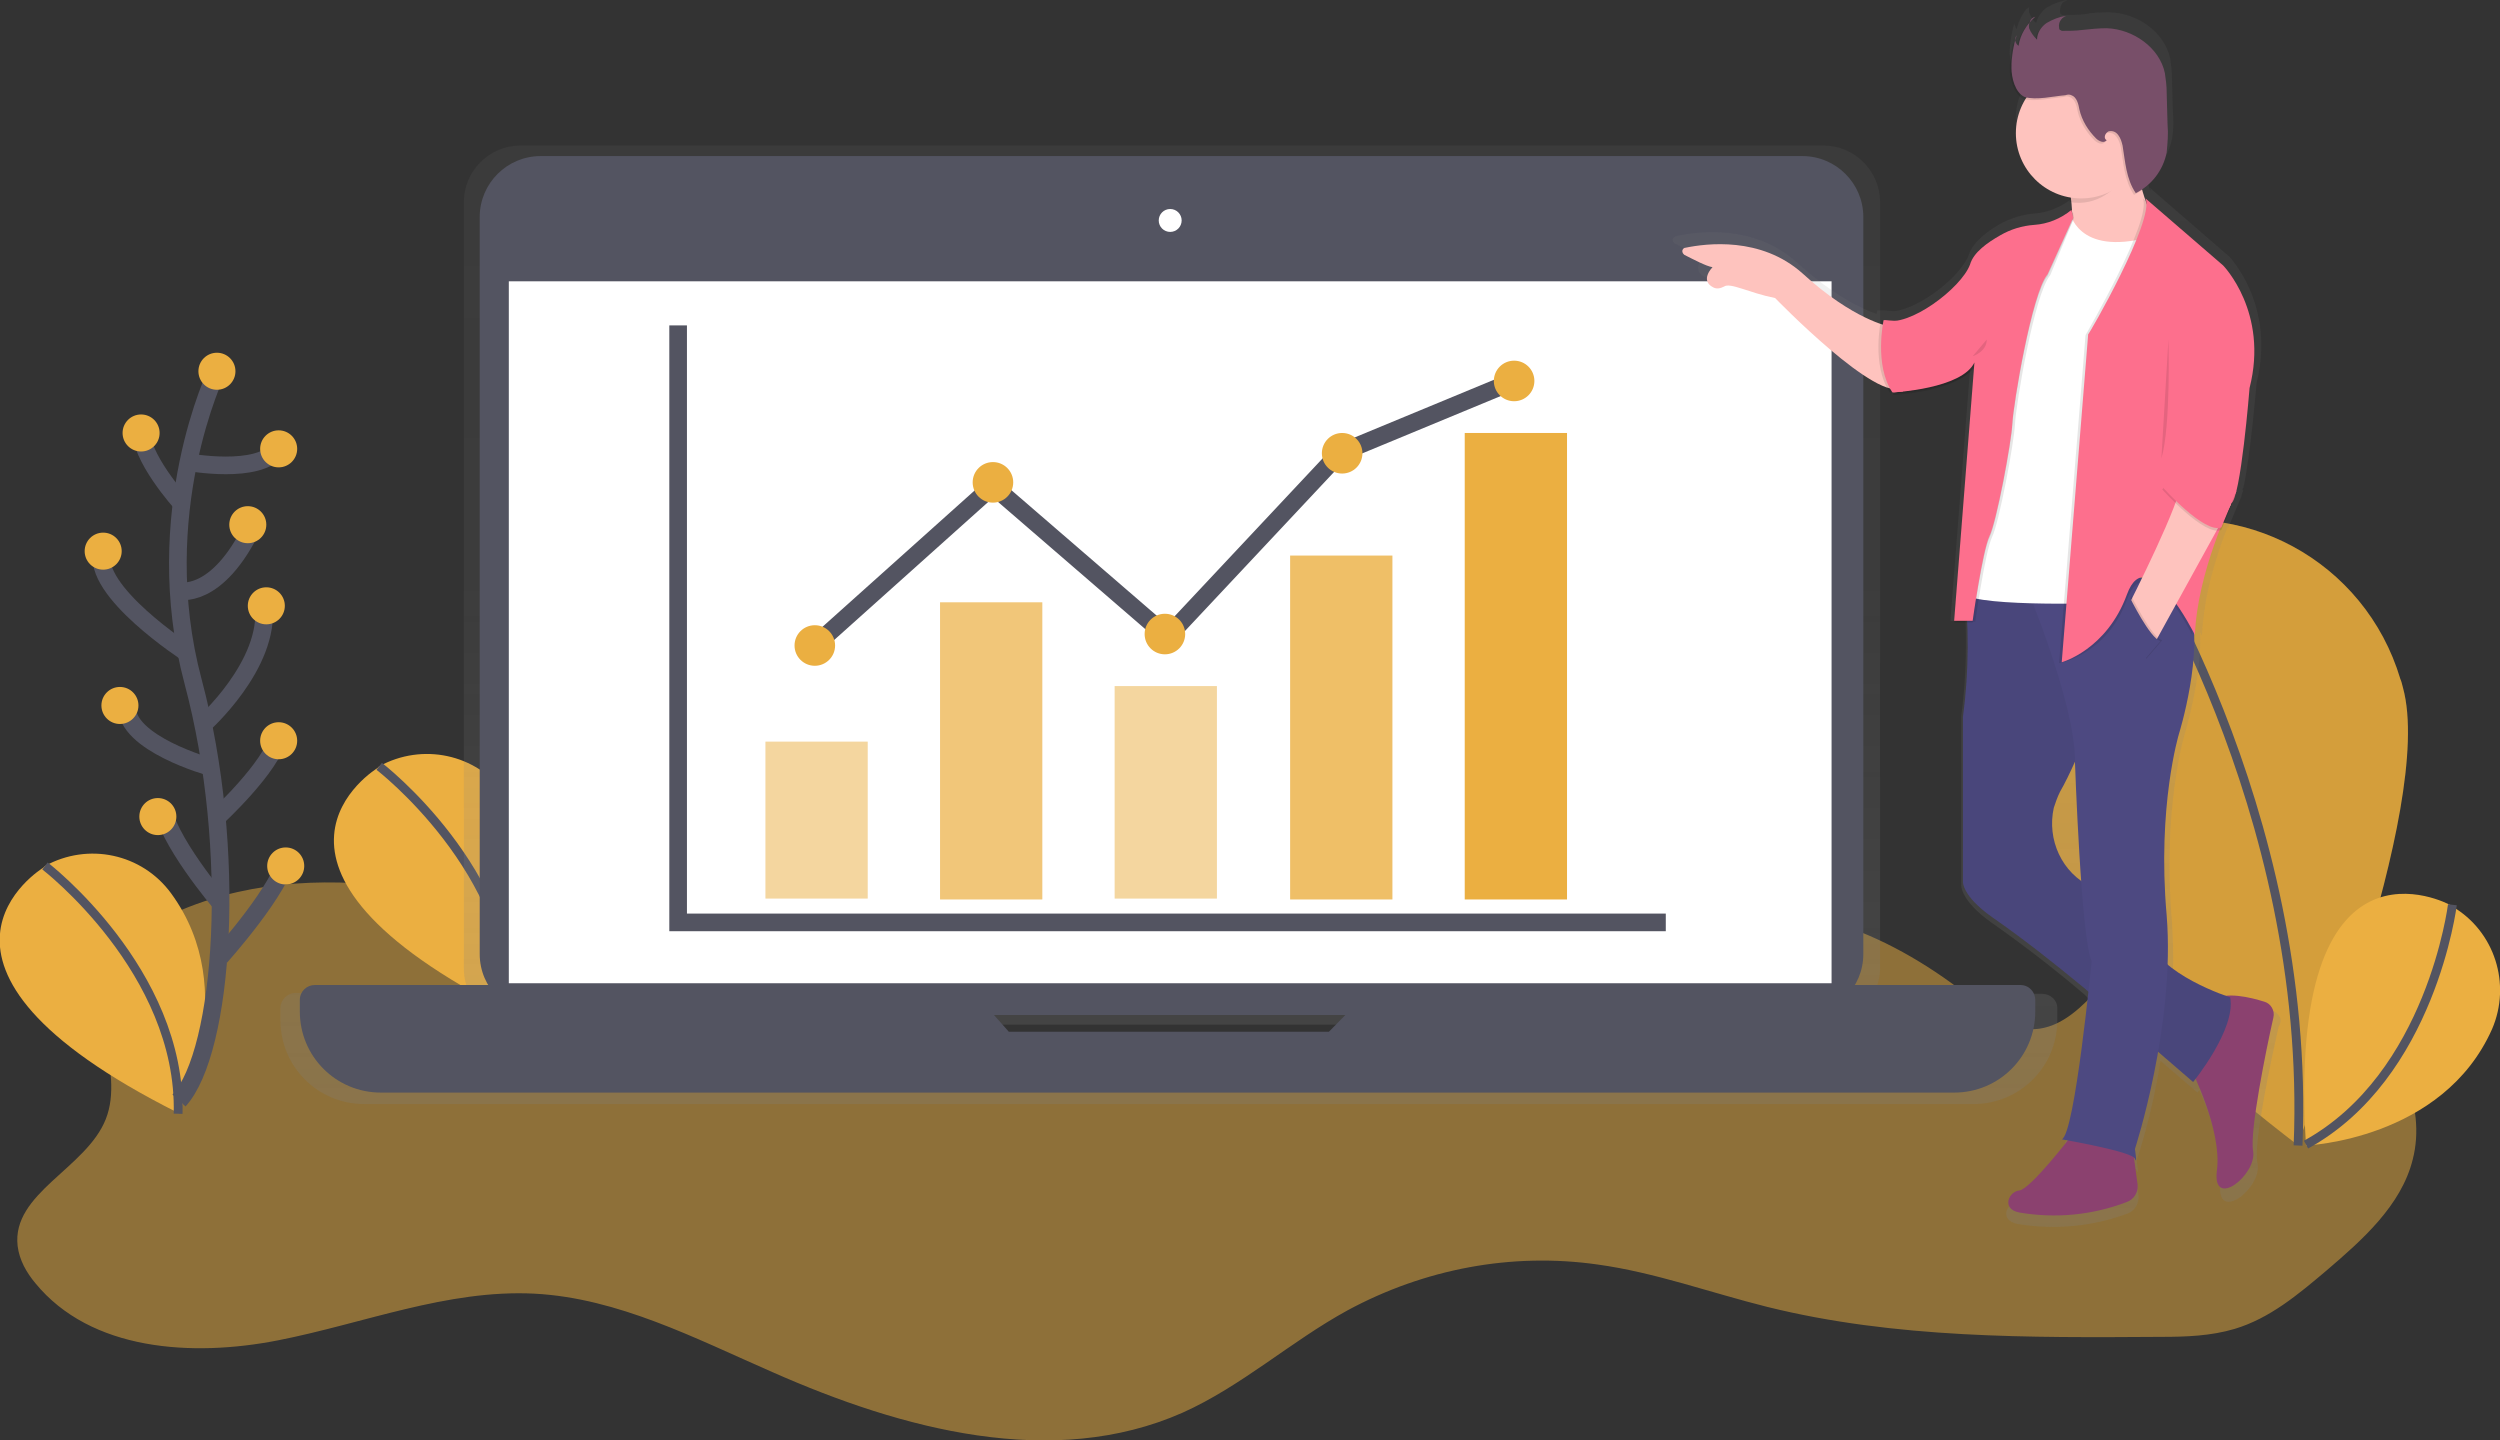 <?xml version="1.0" encoding="utf-8"?>
<!-- Generator: Adobe Illustrator 23.0.2, SVG Export Plug-In . SVG Version: 6.00 Build 0)  -->
<svg version="1.1" id="Layer_1" xmlns="http://www.w3.org/2000/svg" xmlns:xlink="http://www.w3.org/1999/xlink" x="0px" y="0px"
	 viewBox="0 0 283.5 163.3" style="enable-background:new 0 0 283.5 163.3;" xml:space="preserve">
<rect x="0" y="0" width="283.5" height="163.3" fill="#333333" stroke="none"/>
<style type="text/css">
	.st0{opacity:0.5;fill:#EBAF41;enable-background:new    ;}
	.st1{fill:#EBAF41;}
	.st2{fill:none;stroke:#535461;stroke-miterlimit:10;}
	.st3{opacity:0.1;enable-background:new    ;}
	.st4{fill:url(#SVGID_1_);}
	.st5{fill:#535461;}
	.st6{fill:#FFFFFF;}
	.st7{fill:none;stroke:#535461;stroke-width:2;stroke-miterlimit:10;}
	.st8{opacity:0.7;fill:#EBAF41;enable-background:new    ;}
	.st9{opacity:0.8;fill:#EBAF41;enable-background:new    ;}
	.st10{fill:url(#SVGID_2_);}
	.st11{fill:#FEC3BE;}
	.st12{fill:#8B416F;}
	.st13{fill:#4D4981;}
	.st14{opacity:5.000000e-02;enable-background:new    ;}
	.st15{fill:#FD6F8D;}
	.st16{fill:#784F69;}
</style>
<title>finance</title>
<path class="st0" d="M70.3,107c-17.1-5.9-36.7-10.9-52.7-2.4c-2,1.1-4,2.4-5.1,4.5c-2.9,5.3,1.7,12.2-0.5,17.8
	c-2.2,5.6-10.7,8.4-10,14.4c0.2,1.6,1,3,2,4.2c6.3,7.7,17.8,8.4,27.5,6.5s19.2-5.8,29.1-5.3c9.5,0.5,18.3,5.1,27,8.9
	c14.7,6.5,31.8,11.1,46.5,4.6c6.7-3,12.3-8.1,18.7-11.6c8.7-4.7,18.6-6.6,28.4-5.2c6.5,0.9,12.8,3.2,19.2,4.8
	c14.5,3.6,29.7,3.5,44.7,3.4c2.8,0,5.6-0.1,8.3-0.9c4-1.2,7.2-3.9,10.4-6.6c4.1-3.5,8.5-7.4,9.8-12.6c1.6-6.2-1.7-12.9-6.5-17.1
	c-4.8-4.2-11-6.6-17-8.8c-1.5-0.5-3.1-1.1-4.6-0.7c-1,0.3-1.8,0.9-2.6,1.7c-4.3,4.1-7.9,11.1-13.7,10c-2.1-0.4-3.8-1.8-5.4-3.2
	c-8.8-7.1-20.6-12.6-31.2-8.7c-7.8,2.9-13.2,10.3-21.1,12.9c-5.6,1.9-11.7,1.1-17.6,1.4c-8.6,0.5-16.9,3.5-25.5,3.4
	c-21.9-0.5-40.1-21.4-61.8-19.4c-1.7,0.2-3.6,0.5-4.6,1.9"/>
<path class="st1" d="M42.8,87.1c0,0-18.2,11,15.3,27.8c0,0,7.4-13.7-0.8-24.9c-3.3-4.5-9.4-5.8-14.3-3.1L42.8,87.1z"/>
<path class="st2" d="M43,86.9c0,0,15.5,11.9,15.1,28.1"/>
<path class="st1" d="M272.5,78c3.7,13.5-12,51.8-12,51.8s-33-25-36.7-38.4c-4-13.4,3.6-27.4,17-31.4c13.4-4,27.4,3.6,31.4,17
	C272.3,77.2,272.4,77.6,272.5,78L272.5,78z"/>
<path class="st3" d="M272.5,78c3.7,13.5-12,51.8-12,51.8s-33-25-36.7-38.4c-4-13.4,3.6-27.4,17-31.4c13.4-4,27.4,3.6,31.4,17
	C272.3,77.2,272.4,77.6,272.5,78L272.5,78z"/>
<path class="st2" d="M241.6,60.4c0,0,20.6,31,19,69.5"/>
<path class="st1" d="M277.8,102.6c0,0-18.6-10.1-16.3,27.3c0,0,15.5-0.6,21.1-13.2c2.2-5.1,0.3-11.1-4.5-13.9L277.8,102.6z"/>
<path class="st2" d="M278.1,102.6c0,0-2.4,19.4-16.6,27.2"/>
<path class="st1" d="M4.9,98.4c0,0-18.2,11,15.3,27.8c0,0,7.4-13.7-0.8-24.9c-3.3-4.5-9.4-5.8-14.3-3.1L4.9,98.4z"/>
<path class="st2" d="M5.1,98.2c0,0,15.5,11.9,15.1,28.1"/>
<linearGradient id="SVGID_1_" gradientUnits="userSpaceOnUse" x1="255.551" y1="250.716" x2="255.551" y2="359.4" gradientTransform="matrix(1 0 0 -1 -123 375.891)">
	<stop  offset="0" style="stop-color:#808080;stop-opacity:0.25"/>
	<stop  offset="0.54" style="stop-color:#808080;stop-opacity:0.12"/>
	<stop  offset="1" style="stop-color:#808080;stop-opacity:0.1"/>
</linearGradient>
<path class="st4" d="M231.6,112.7h-19.1c0.4-0.9,0.7-1.9,0.7-2.8V22.9c0-3.5-2.9-6.4-6.4-6.4l0,0H59c-3.5,0-6.4,2.9-6.4,6.4l0,0
	v86.9c0,1,0.2,2,0.7,2.8H33.5c-0.9,0-1.7,0.8-1.7,1.7c0,0,0,0,0,0v1.4c0,5.2,4.2,9.5,9.5,9.5l0,0h182.5c5.2,0,9.5-4.2,9.5-9.5l0,0
	v-1.4C233.3,113.4,232.5,112.7,231.6,112.7C231.6,112.7,231.6,112.7,231.6,112.7z M114,118.1l-1.6-1.9H153l-1.8,1.9L114,118.1z"/>
<path class="st5" d="M61.3,17.7h143.1c3.8,0,6.9,3.1,6.9,6.9v83.6c0,3.8-3.1,6.9-6.9,6.9H61.3c-3.8,0-6.9-3.1-6.9-6.9V24.6
	C54.4,20.8,57.5,17.7,61.3,17.7z"/>
<rect x="57.7" y="31.9" class="st6" width="150" height="79.6"/>
<circle class="st6" cx="132.7" cy="25" r="1.3"/>
<path class="st5" d="M155.9,111.7l-5.2,5.3h-36.3l-4.7-5.3h-74c-0.9,0-1.7,0.7-1.7,1.7v1.3c0,5.1,4.1,9.2,9.2,9.2h178.4
	c5.1,0,9.2-4.1,9.2-9.2v-1.3c0-0.9-0.7-1.7-1.7-1.7H155.9z"/>
<polyline class="st7" points="76.9,36.9 76.9,104.6 188.9,104.6 "/>
<rect x="86.8" y="84.1" class="st0" width="11.6" height="17.8"/>
<rect x="106.6" y="68.3" class="st8" width="11.6" height="33.7"/>
<rect x="126.4" y="77.8" class="st0" width="11.6" height="24.1"/>
<rect x="146.3" y="63" class="st9" width="11.6" height="39"/>
<rect x="166.1" y="49.1" class="st1" width="11.6" height="52.9"/>
<polyline class="st7" points="92.4,73.2 112.6,55.1 132.4,72.2 151.9,51.4 171.7,43.2 "/>
<circle class="st1" cx="92.4" cy="73.2" r="2.3"/>
<circle class="st1" cx="132.1" cy="71.9" r="2.3"/>
<circle class="st1" cx="152.2" cy="51.4" r="2.3"/>
<circle class="st1" cx="112.6" cy="54.7" r="2.3"/>
<circle class="st1" cx="171.7" cy="43.2" r="2.3"/>
<linearGradient id="SVGID_2_" gradientUnits="userSpaceOnUse" x1="347.415" y1="236.629" x2="347.415" y2="375.891" gradientTransform="matrix(1 0 0 -1 -123 375.891)">
	<stop  offset="0" style="stop-color:#808080;stop-opacity:0.25"/>
	<stop  offset="0.54" style="stop-color:#808080;stop-opacity:0.12"/>
	<stop  offset="1" style="stop-color:#808080;stop-opacity:0.1"/>
</linearGradient>
<path class="st10" d="M257.7,114.6c-1.2-0.4-3-0.9-4.5-0.7c-1.4-0.5-4.6-1.8-6.8-3.7c0.1-1.9,0-3.8-0.1-5.7
	c-1.1-12.7,1.4-21.1,1.4-21.1s2-6.4,1.8-11.7c0.1,0.2,0.2,0.4,0.2,0.4c0.2-4.6,1.7-9.3,2.9-12.3c0,0,0.1,0,0.1,0l1.3-3.1
	c0.1-0.2,0.2-0.4,0.2-0.6l0.2-0.5l-0.1,0c0-0.1,0-0.2,0.1-0.3l0,0c0.8-3.5,1.5-11.9,1.5-11.9c2.2-8.8-3.1-14.3-3.1-14.3l-9-7.8
	c0,0.1,0.1,0.2,0.1,0.3l-0.1-0.1c-0.1-0.4-0.3-0.8-0.4-1.3c0.3-0.2,0.6-0.5,0.9-0.8c1-1,1.7-2.2,2-3.6c0.2-1.1,0.2-2.2,0.1-3.3
	l-0.1-3.7c0-0.7-0.1-1.5-0.2-2.2c-0.7-3-3.7-5.1-6.8-5.2c-1,0-1.9,0-2.9,0.2c-0.8,0.1-1.6,0.1-2.4,0.1c-0.1,0-0.2,0-0.3-0.1
	c-0.1-0.1-0.1-0.2-0.1-0.3c0-0.4,0.1-0.7,0.3-1c0.1-0.1,0.3-0.2,0.4-0.2l-0.2,0.1c0.1-0.1,0.2-0.1,0.4-0.2c-0.8,0.1-1.6,0.4-2.3,0.8
	c-0.2,0.1-0.4,0.3-0.5,0.4c-0.4,0.4-0.7,0.9-0.8,1.4c-0.4-0.3-0.6-0.7-0.8-1.2c0-0.2,0-0.4,0-0.6c-0.1,0.1-0.1,0.1-0.2,0.2
	c0,0,0,0,0-0.1c-0.6,0.7-1,1.5-1.2,2.4c-0.2-0.2-0.2-0.4-0.2-0.7c0,0.1-0.1,0.3-0.1,0.4c0-0.1,0-0.2,0-0.3c-0.3,1.1-0.5,2.2-0.5,3.3
	c0,1.1,0.5,2.9,1.7,3.3c0.1,0,0.1,0,0.2,0.1c-2.3,3.5-1.2,8.2,2.3,10.4c0.9,0.6,1.8,0.9,2.8,1.1c0,0.1,0,0.3,0.1,0.4h0
	c0,0.3,0.1,0.6,0.1,1c-0.3,0.3-0.6,0.6-1,0.8c-1,0.6-2.1,1-3.3,1.1c-1.4,0.1-2.7,0.5-4,1.2c-1.4,0.8-3,2-3.5,3.4
	c-0.8,2.4-5.4,6.1-8.5,6.5l-1.1-0.1l-0.1,0v0l-0.3,0h0h-0.1v0l-0.3,0c0,0,0,0.1-0.1,0.4c-1.5-0.5-4.8-2-9.1-5.9
	c-4.8-4.3-11.2-3.5-13.7-2.9c-0.2,0.1-0.4,0.3-0.3,0.5c0,0.1,0.1,0.2,0.2,0.3c1,0.5,2.6,1.3,3.3,1.4c0,0-1.5,1.6,0.1,2.4
	c0.4,0.2,0.8,0.1,1.2-0.1c0.8-0.6,2.9,0.7,6,1.4c0,0,8.7,9,13,10.4c0.1,0.2,0.2,0.4,0.3,0.6l0.3,0v0h0.1l0,0.3c0,0,6.7-0.4,8.9-2.8
	c0.2-0.1,0.3-0.3,0.4-0.5l-2.3,29.4h0l0,0.3h1.7c0.1,3.6,0,7.2-0.5,10.8v19.2c0,0-0.1,1.7,3.4,4.2c3.7,2.6,7.2,5.3,10.6,8.2l0.4,0.4
	c-0.6,5.9-2,16.8-3.1,17.2l0.7,0.1c-1.2,1.5-4.6,5.6-5.6,5.8c-1.3,0.1-2.1,2.1,0,2.5c4.2,0.7,8.5,0.3,12.5-1.2
	c0.8-0.3,1.3-1.2,1.2-2l-0.4-3.1c0.1,0,0.1,0.1,0.2,0.2c0.3,0.8,0-1.1,0-1.1c1.2-3.7,2.1-7.5,2.7-11.3l4.2,3.6c0,0,0.1-0.1,0.2-0.3
	c1,2.3,2.8,7,2.4,10.5c-0.6,4.8,4.8,0.6,4.2-2.2c-0.5-2.3,1.6-11.9,2.4-15.5C258.9,115.7,258.5,114.9,257.7,114.6z"/>
<path class="st11" d="M214.2,37c0,0-4-0.7-9.8-6c-4.7-4.2-10.9-3.4-13.3-2.9c-0.2,0-0.4,0.3-0.3,0.5c0,0.1,0.1,0.2,0.2,0.3
	c1,0.5,2.5,1.3,3.2,1.4c0,0-1.5,1.5,0.1,2.3c0.4,0.2,0.8,0.1,1.2-0.1c0.7-0.5,2.8,0.7,5.8,1.3c0,0,11.8,12.2,14.5,10.1L214.2,37z"/>
<path class="st11" d="M234.5,20.4c0,0,1.1,4.6,0,7.9l4.9,0.7l4.4-2.2V24c0,0-2.1-4.4-1.5-9.4L234.5,20.4z"/>
<path class="st12" d="M248.4,121.1c0,0,3.6,7,3,11.6c-0.6,4.6,4.6,0.5,4.1-2.2c-0.4-2.2,1.5-11.6,2.3-15.1c0.2-0.8-0.3-1.6-1-1.8
	c-1.6-0.5-4.4-1.2-5.8-0.2C249,115,248.4,121.1,248.4,121.1z"/>
<path class="st12" d="M234.9,128.8c0,0-4.6,6-5.9,6.2c-1.2,0.1-2.1,2.1,0,2.5c4.1,0.7,8.3,0.3,12.2-1.2c0.8-0.3,1.3-1.1,1.2-2
	l-0.8-5.9L234.9,128.8z"/>
<path class="st13" d="M227.2,65l-4.5,0.6c0.6,5.2,0.6,10.5-0.1,15.7v18.7c0,0-0.1,1.6,3.3,4c3.6,2.5,7,5.2,10.4,8l12.4,10.7
	c0,0,4.9-6,4.2-9.6c0,0-8.2-2.6-9.3-6.8c-0.6-2.4-3.8-4.5-6.4-5.7c-3.4-1.6-5.1-5.4-4.3-9c0.2-0.6,0.4-1.2,0.7-1.8
	c2.2-3.8,5.3-12.4,5.3-12.4l-6-11.5L227.2,65z"/>
<path class="st14" d="M227.2,65l-4.5,0.6c0.6,5.2,0.6,10.5-0.1,15.7v18.7c0,0-0.1,1.6,3.3,4c3.6,2.5,7,5.2,10.4,8l12.4,10.7
	c0,0,4.9-6,4.2-9.6c0,0-8.2-2.6-9.3-6.8c-0.6-2.4-3.8-4.5-6.4-5.7c-3.4-1.6-5.1-5.4-4.3-9c0.2-0.6,0.4-1.2,0.7-1.8
	c2.2-3.8,5.3-12.4,5.3-12.4l-6-11.5L227.2,65z"/>
<path class="st13" d="M233.8,129.2c0,0,8.1,1.4,8.3,2.2c0.3,0.8,0-1.1,0-1.1s4.6-14.1,3.6-26.5c-1.1-12.4,1.4-20.6,1.4-20.6
	s2.9-9.3,1.2-14.6s-18.9-3-18.9-3s6,14.1,5.9,20.8c0,0,0.7,20.2,1.9,22.6C237.2,108.8,235.3,128.7,233.8,129.2z"/>
<path class="st6" d="M234.7,24c0,0,0.8,5.1,9,2.9l-5.5,41.5c0,0-15.9,0.5-15.7-1.4l3.3-25.1L234.7,24z"/>
<path class="st3" d="M234.9,23.7c-1.1,1.1-2.5,1.7-3.9,1.9c-1.4,0.1-2.7,0.5-3.9,1.2c-1.4,0.8-3,1.9-3.4,3.3c-1,2.7-7,7.2-9.7,6.3
	l1,8.2c0,0,7.8-0.4,9.2-3.4l-2.3,29.3h2.1c0,0,1.1-7.9,1.9-9.6c0.8-1.6,2.5-10.7,2.6-12.8c0.1-2.2,2.2-14.8,4-16.9l2.7-6.5
	L234.9,23.7z"/>
<path class="st3" d="M234.9,24.1c-1.2,1-2.7,1.6-4.2,1.7c-1.4,0.1-2.7,0.5-3.9,1.2c-1.4,0.8-3,1.9-3.4,3.3c-1,2.7-7,7.2-9.7,6.3
	l1,8.2c0,0,7.8-0.4,9.2-3.4l-2.3,29.2h2.1c0,0,1.1-7.9,1.9-9.6c0.8-1.6,2.5-10.7,2.6-12.8c0.1-2.2,2.2-14.8,4-16.9l2.9-6.4V24.1z"/>
<path class="st15" d="M234.9,23.8c-1.2,1-2.7,1.6-4.2,1.7c-1.4,0.1-2.7,0.5-3.9,1.2c-1.4,0.8-3,1.9-3.4,3.3c-1,2.7-7,7.2-9.7,6.3
	l1,8.2c0,0,7.8-0.4,9.2-3.4l-2.3,29.3h2.1c0,0,1.1-7.9,1.9-9.6c0.8-1.6,2.5-10.7,2.6-12.8s2.2-14.8,4-16.9l2.9-6.4L234.9,23.8z"/>
<path class="st3" d="M241.9,18.6c-0.2-1.3,0.2-2.1,0.3-3.6l-7.8,5.9c0,0,0.2,0.8,0.3,2c0.4,0.1,0.8,0.1,1.2,0.1
	C238.7,22.9,240.6,20.8,241.9,18.6z"/>
<circle class="st11" cx="236" cy="15.1" r="7.4"/>
<path class="st3" d="M227.9,7.9c0-1.2,0.2-2.5,0.6-3.7c-0.3,0.4-0.2,0.9,0.2,1.2c0.2-1.3,0.9-2.4,1.9-3.3c-0.5,0.1-0.8,0.7-0.7,1.3
	c0.2,0.5,0.5,0.9,0.9,1.3c0-0.8,0.5-1.5,1.1-1.9c0.7-0.4,1.4-0.7,2.2-0.8c-0.5,0.2-0.9,0.7-0.8,1.3c0,0.1,0,0.2,0.1,0.3
	c0.1,0,0.2,0.1,0.2,0.1c0.8,0,1.5,0,2.3-0.1c0.9-0.1,1.9-0.2,2.8-0.2c3,0.1,6,2.2,6.6,5.1c0.1,0.7,0.2,1.4,0.2,2.1l0.1,3.7
	c0.1,1.1,0,2.1-0.1,3.2c-0.4,2-1.7,3.7-3.5,4.6c-1.1-1.6-1.2-3.6-1.5-5.4c-0.1-0.4-0.2-0.8-0.5-1.2c-0.3-0.4-0.7-0.5-1.1-0.4
	c-0.4,0.2-0.6,0.8-0.2,1c-0.3,0.4-0.9,0.1-1.2-0.2c-0.9-0.9-1.6-2-1.9-3.3c-0.1-0.6-0.3-1.4-0.9-1.6c-0.2-0.1-0.4-0.1-0.7,0
	c-1.3,0.1-3.3,0.6-4.6,0.2C228.4,10.7,227.9,8.9,227.9,7.9z"/>
<path class="st16" d="M228.1,7.7c0-1.2,0.2-2.5,0.6-3.7c-0.3,0.4-0.2,0.9,0.2,1.2c0.2-1.3,0.9-2.4,1.9-3.3c-0.5,0.1-0.8,0.7-0.7,1.3
	c0.2,0.5,0.5,0.9,0.9,1.3c0-0.8,0.5-1.5,1.1-1.9c0.7-0.4,1.4-0.7,2.2-0.8c-0.5,0.2-0.9,0.7-0.8,1.3c0,0.1,0,0.2,0.1,0.3
	c0.1,0,0.2,0.1,0.2,0.1c0.8,0,1.5,0,2.3-0.1c0.9-0.1,1.9-0.2,2.8-0.2c3,0.1,6,2.2,6.6,5.1c0.1,0.7,0.2,1.4,0.2,2.1l0.1,3.7
	c0.1,1.1,0,2.1-0.1,3.2c-0.4,2-1.7,3.7-3.5,4.6c-1.1-1.6-1.2-3.6-1.5-5.4c-0.1-0.4-0.2-0.8-0.5-1.2c-0.3-0.4-0.7-0.5-1.1-0.4
	c-0.4,0.2-0.6,0.8-0.2,1c-0.3,0.4-0.9,0.1-1.2-0.2c-0.9-0.9-1.6-2-1.9-3.3c-0.1-0.6-0.3-1.4-0.9-1.6c-0.2-0.1-0.4-0.1-0.7,0
	c-1.3,0.1-3.3,0.6-4.6,0.2C228.5,10.5,228.1,8.8,228.1,7.7z"/>
<path class="st3" d="M213.3,36.3c0,0-1.1,5.1,1,8.2l1.2-0.1l-0.6-8L213.3,36.3z"/>
<path class="st15" d="M213.6,36.3c0,0-1.1,5.1,1,8.2l1.2-0.1l-0.6-8L213.6,36.3z"/>
<path class="st3" d="M243,22.5l8.8,7.6c0,0,5.2,5.3,3,13.9c0,0-1,12.6-2.1,13.1c0,0-3.8,7.7-4.1,14.9c0,0-5.1-10.3-7.4-4
	s-7.7,7.2-7.7,7.2l3-37.2C236.5,38,244.1,24.9,243,22.5z"/>
<path class="st15" d="M243.3,22.5l8.8,7.6c0,0,5.2,5.3,3,13.9c0,0-1,12.6-2.1,13.1c0,0-3.8,7.7-4.1,14.9c0,0-5.4-10.9-7.7-4.6
	c-2.3,6.3-7.4,7.7-7.4,7.7l3-37.2C236.8,38.1,244.4,24.9,243.3,22.5z"/>
<path class="st11" d="M247.3,54.6c0,0,2.2-1.5,5.7,2.6L244.3,73l-2.9-4.4C241.4,68.6,247.6,56.4,247.3,54.6z"/>
<path class="st3" d="M245.2,55.5c0,0,4.8,5.4,6.7,4.6l1.7-4.1l-6.6-2.8L245.2,55.5z"/>
<path class="st15" d="M245.2,55.2c0,0,4.8,5.4,6.7,4.6l1.7-4.1l-6.6-2.8L245.2,55.2z"/>
<path class="st3" d="M241.7,67.6c0,0,2.3,4.7,3.5,5l-1.8,2.1l-2.6-4.9L241.7,67.6z"/>
<path class="st13" d="M241.5,67.7c0,0,2.3,4.7,3.5,5l-1.8,2.1l-2.6-4.9L241.5,67.7z"/>
<path class="st3" d="M245.9,38.5c0,0,0.3,9.8-0.8,13.5"/>
<path class="st3" d="M223.7,40.4c0,0,1.6-0.5,1.6-1.9"/>
<path class="st7" d="M24.6,42.1c0,0-7.8,16.1-2.7,35.2s3.5,41.9-1.6,47.5"/>
<circle class="st1" cx="24.6" cy="42.1" r="2.1"/>
<path class="st7" d="M21.3,52.4c0,0,8.1,1.5,10.2-1.5"/>
<path class="st7" d="M20.6,57.1c0,0-4.9-5.4-4.6-8.6"/>
<path class="st7" d="M20.2,67c0,0,4.4,1.2,8.5-7.4"/>
<path class="st7" d="M21.3,74.1c0,0-11-7.1-9.7-11.6"/>
<path class="st7" d="M23,82.2c0,0,7.7-6.8,6.9-13.6"/>
<path class="st7" d="M23.9,87c0,0-9.8-2.7-9.5-7"/>
<path class="st7" d="M24.6,92.7c0,0,6.2-5.7,7-9.2"/>
<path class="st7" d="M25,102.4c0,0-6.3-7.4-6.6-11.2"/>
<path class="st7" d="M25,108.5c0,0,7.1-7.9,7.6-11.6"/>
<circle class="st1" cx="16" cy="49.1" r="2.1"/>
<circle class="st1" cx="13.6" cy="80" r="2.1"/>
<circle class="st1" cx="11.7" cy="62.5" r="2.1"/>
<circle class="st1" cx="31.6" cy="50.9" r="2.1"/>
<circle class="st1" cx="31.6" cy="84" r="2.1"/>
<circle class="st1" cx="28.1" cy="59.5" r="2.1"/>
<circle class="st1" cx="32.4" cy="98.2" r="2.1"/>
<circle class="st1" cx="17.9" cy="92.6" r="2.1"/>
<circle class="st1" cx="30.2" cy="68.7" r="2.1"/>
</svg>
